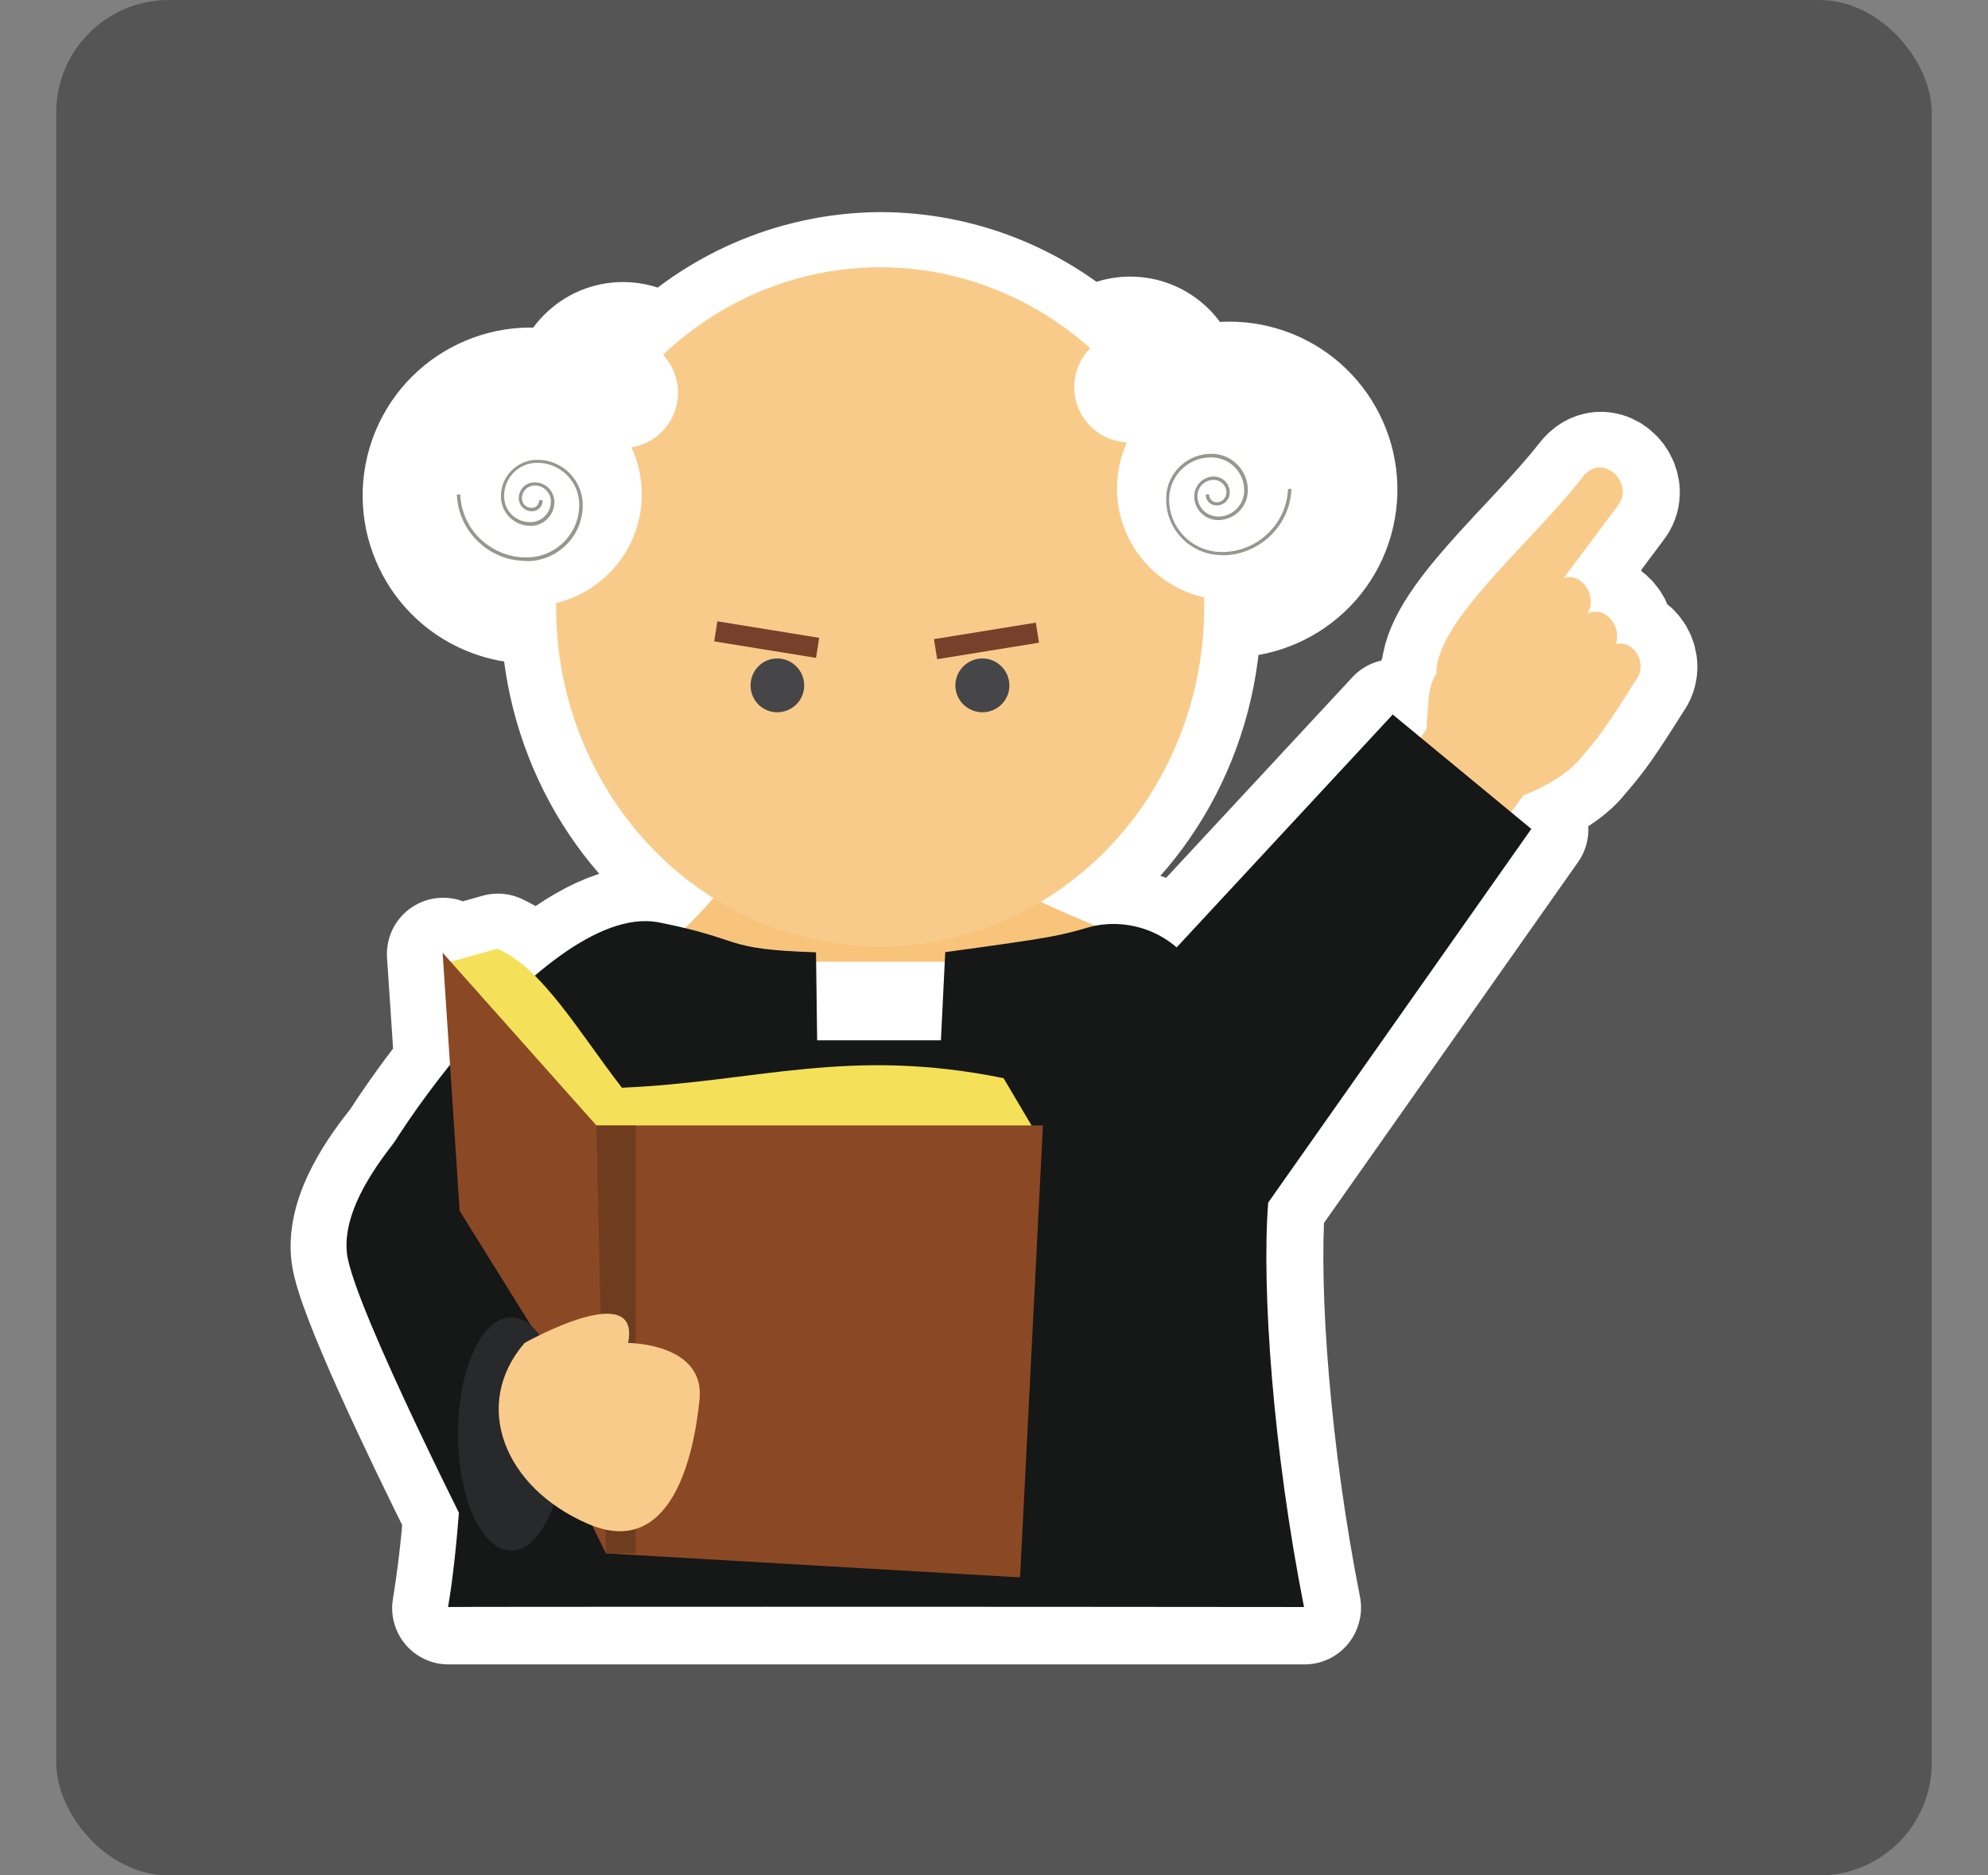 <?xml version="1.0" encoding="UTF-8"?>
<svg xmlns="http://www.w3.org/2000/svg" width="106" height="100" viewBox="0 0 106 100">
  <rect x="0" y="0" width="106" height="100" fill="#808080" stroke="none"/>
  <g id="Hintergrund">
    <rect id="Hintergrund-2" data-name="Hintergrund" x="3" width="100" height="100" rx="6" ry="6" fill="#555556"/>
  </g>
  <g id="Priester">
    <path d="M69.57,85.72c-1.64-8.28-2.26-16.9-1.92-21.54l14.04-19.94-1.09-.9.66-.9c1.02-.38,2.4-1.13,3.09-2.03.92-1.06,1.35-1.65,2.9-4.11.68-.88-.12-2.19-1.07-1.92.36-.95-.55-2.08-1.5-1.63.57-.93-.29-2.2-1.26-1.9l2.88-3.85c.7-.87-.09-2.09-1-2.04h0c-.3.02-.61.18-.88.54-2.76,3.54-7.85,7.69-7.78,10.48-.47.61-.41,1.46-.52,2.65,0,.09,0,.19,0,.28l-.33.46-1.48-1.22-11.53,12.42c-1.19-1.02-2.78-1.45-4.33-1.16-.99-.41-1.96-.83-2.94-1.28,5.39-3.22,8.73-9.21,8.74-15.72,0-.17,0-.33-.02-.5,3.21.73,6.4-1.28,7.13-4.48.73-3.21-1.28-6.4-4.48-7.13-1.23-.28-2.51-.16-3.67.33-.04-1.63-1.39-2.92-3.02-2.88-.76.02-1.49.33-2.03.88-3.07-2.77-7.06-4.31-11.2-4.32-4.31.02-8.46,1.7-11.57,4.69-1.09-1.2-2.95-1.29-4.15-.19-.57.52-.91,1.24-.95,2-3.1-1.1-6.51.52-7.61,3.62-1.1,3.1.52,6.51,3.62,7.61,1.09.39,2.27.45,3.4.18,0,.07,0,.14-.01.21.01,6.36,3.2,12.25,8.4,15.51-.68.8-1.43,1.52-1.53,1.62-.48-.12-.97-.22-1.46-.32-1.94-.34-4.26.91-6.54,2.85-.57-.6-1.25-1.09-2.01-1.44l-2.49.7-.43-.48.4,5.99c-1.04,1.29-2.01,2.64-2.91,4.03-1.04,1.3-2.86,3.76-2.6,6.01.24,2.06,3.96,9.77,5.98,13.83-.12,1.68-.32,3.35-.59,5.02h45.65Z" fill="#f8c47b" stroke="#fff" stroke-linecap="round" stroke-linejoin="round" stroke-width="6"/>
    <path d="M36.46,49.55s2.25-2.12,2.52-3.12c.27-.99,15.32-.33,15.32-.33,0,0-1.9.51.29,1.57s5.08,2.21,5.08,2.21l-14.92,9.41-8.55-9.61.27-.13Z" fill="#f8c47b"/>
    <ellipse cx="46.93" cy="32.36" rx="17.28" ry="18.11" fill="#f9cb8a"/>
    <path d="M85.25,24.92c-.3.02-.61.18-.88.54-2.76,3.54-7.85,7.69-7.78,10.48-.46.62-.41,1.47-.52,2.65,0,.09,0,.19,0,.28l-2.7,3.8,3.67,3.18,2.03-.5,2.16-2.94c1.02-.38,2.4-1.14,3.09-2.03.92-1.06,1.35-1.64,2.9-4.11.69-.88-.12-2.19-1.07-1.92.35-.95-.55-2.08-1.51-1.63.57-.93-.29-2.21-1.26-1.9l2.88-3.85c.7-.87-.1-2.09-1-2.04h0Z" fill="#f9cb8a" fill-rule="evenodd"/>
    <path d="M52.03,51.28h-8.79v4.79h8.79v-4.79M57.28,20.64c0-1.63,1.32-2.95,2.95-2.95s2.95,1.32,2.95,2.95-1.32,2.95-2.95,2.95-2.95-1.32-2.95-2.95" fill="#fff"/>
    <path d="M59.56,26.05c0-3.29,2.66-5.96,5.95-5.97,3.29,0,5.96,2.66,5.97,5.95v.02c0,3.29-2.68,5.96-5.97,5.95-3.29,0-5.95-2.67-5.95-5.95" fill="#fff"/>
    <path d="M65.19,29.6c-1.65.02-3-1.3-3.01-2.95,0-.05,0-.11,0-.16.06-1.32,1.18-2.35,2.51-2.29.52.02.99.25,1.34.63.35.38.53.88.5,1.4-.04.86-.77,1.53-1.64,1.5-.7-.03-1.25-.63-1.21-1.33.03-.57.51-1.01,1.08-.99.47.02.83.42.81.88-.02.38-.34.68-.73.66-.32-.01-.56-.28-.55-.59,0,0,0,0,0,0h.18c0,.22.16.41.38.42,0,0,0,0,0,0,.14.01.27-.04.37-.13.1-.09.16-.22.17-.36.02-.37-.27-.68-.64-.7-.23-.01-.45.07-.62.22-.17.15-.27.37-.28.59-.03.6.44,1.11,1.04,1.14.76.04,1.41-.55,1.45-1.32,0,0,0,0,0,0,.04-.97-.71-1.79-1.68-1.83-.03,0-.07,0-.1,0-1.19,0-2.16.93-2.22,2.12-.07,1.54,1.13,2.85,2.67,2.92,1.94.08,3.58-1.42,3.67-3.36h.18c-.04.99-.47,1.91-1.2,2.57-.68.62-1.57.97-2.49.97" fill="#96978e"/>
    <path d="M30.25,20.94c0-1.63,1.32-2.95,2.95-2.95s2.95,1.32,2.95,2.95-1.32,2.95-2.95,2.95-2.95-1.32-2.95-2.95" fill="#fff"/>
    <path d="M22.3,26.36c0-3.29,2.67-5.96,5.96-5.96s5.96,2.67,5.96,5.96-2.67,5.96-5.96,5.96-5.96-2.67-5.96-5.96" fill="#fff"/>
    <path d="M28.05,29.91c-.92,0-1.81-.34-2.49-.97-.73-.66-1.16-1.58-1.2-2.57h.18c.04.93.45,1.81,1.14,2.43.7.63,1.6.96,2.53.92,1.54-.07,2.74-1.38,2.67-2.92-.06-1.22-1.09-2.17-2.32-2.12-.97.04-1.72.87-1.68,1.84.03.76.67,1.36,1.45,1.32.6-.03,1.07-.54,1.04-1.14,0-.23-.11-.44-.28-.59-.17-.16-.39-.24-.62-.22-.37.02-.65.33-.64.7,0,.28.25.5.53.49,0,0,0,0,.01,0,.22,0,.38-.19.38-.41,0,0,0,0,0,0h.18c.02.31-.23.58-.54.59,0,0,0,0,0,0-.38.02-.71-.28-.73-.66-.02-.47.34-.86.81-.88.27-.01.54.09.75.27.2.19.32.44.34.72.03.7-.51,1.3-1.21,1.33h-.07c-.84,0-1.53-.66-1.57-1.5-.02-.51.16-1.02.51-1.39.35-.38.83-.61,1.34-.63,1.32-.06,2.44.97,2.51,2.29.07,1.64-1.2,3.03-2.84,3.11-.06,0-.11,0-.17,0" fill="#96978e"/>
    <path d="M63.94,51.96c-1.62-2.7-4.33-2.96-5.87-2.52s-1.7.52-7.67,1.33l-.23,4.7h-6.6l-.06-4.69c-5.15-.17-3.66-.67-8.45-1.61-6.22-1.08-16.4,14.12-16.14,16.24-.13,1.41,3.85,5.88,5.87,10.92-.14,1.45-.35,6.21-.9,9.36-.02-.02,30.05-.02,45.64,0-1.64-8.3-2.27-16.94-1.91-21.58,0,0-2.05-9.45-3.67-12.15h0ZM25.83,68.96c.07.22.14.45.21.72,0,0-.09-.33-.21-.72Z" fill="#161717"/>
    <path d="M55.29,60.5l-1.78-3.01c-8.28-1.68-13.11.2-20.35.51-2.29-2.96-4.28-6.43-6.65-7.41l-2.72.76,7.96,9.61,23.54-.46Z" fill="#f4e159"/>
    <path d="M32.31,82.83l22.08,1.28,1.22-24.1h-23.81l-8.2-9.21,1.1,16.66,7.61,15.37" fill="#8a4924"/>
    <path d="M33.9,60.02v22.81h-1.59l-.51-22.81h2.1" fill="#703c1f"/>
    <path d="M28.77,71.43l-3.01,11.81s-6.93-13.57-7.26-16.4c-.33-2.84,2.67-6.03,3.2-6.79l7.08,11.38Z" fill="#161717"/>
    <path d="M24.42,76.46c0-3.43,1.27-6.22,2.84-6.22s2.85,2.78,2.85,6.22-1.27,6.22-2.85,6.22-2.84-2.78-2.84-6.22" fill="#28292a"/>
    <path d="M27.97,71.61s6.22-3.51,5.52,0c0,0,4.11,0,3.81,3.01-.3,3.01-1.5,8.56-5.96,6.63s-6.21-6.34-3.37-9.64" fill="#f9cb8a"/>
    <path d="M55.23,33.2l-5.43.88.17,1.07,5.43-.88-.17-1.07M38.25,33.13l5.43.88-.17,1.07-5.43-.88.17-1.07" fill="#78402a" fill-rule="evenodd"/>
    <path d="M52.38,37.98c.79,0,1.44-.63,1.44-1.43,0-.8-.65-1.44-1.44-1.44-.79,0-1.44.65-1.44,1.44s.65,1.43,1.44,1.43M41.44,37.98c.79,0,1.44-.63,1.44-1.43,0-.8-.65-1.44-1.44-1.44-.79,0-1.42.65-1.42,1.44s.63,1.43,1.42,1.43" fill="#464648" fill-rule="evenodd"/>
    <path d="M65.23,67.52l16.42-23.32-7.39-6.1-12.08,13.02,3.05,16.41Z" fill="#161717"/>
  </g>
</svg>